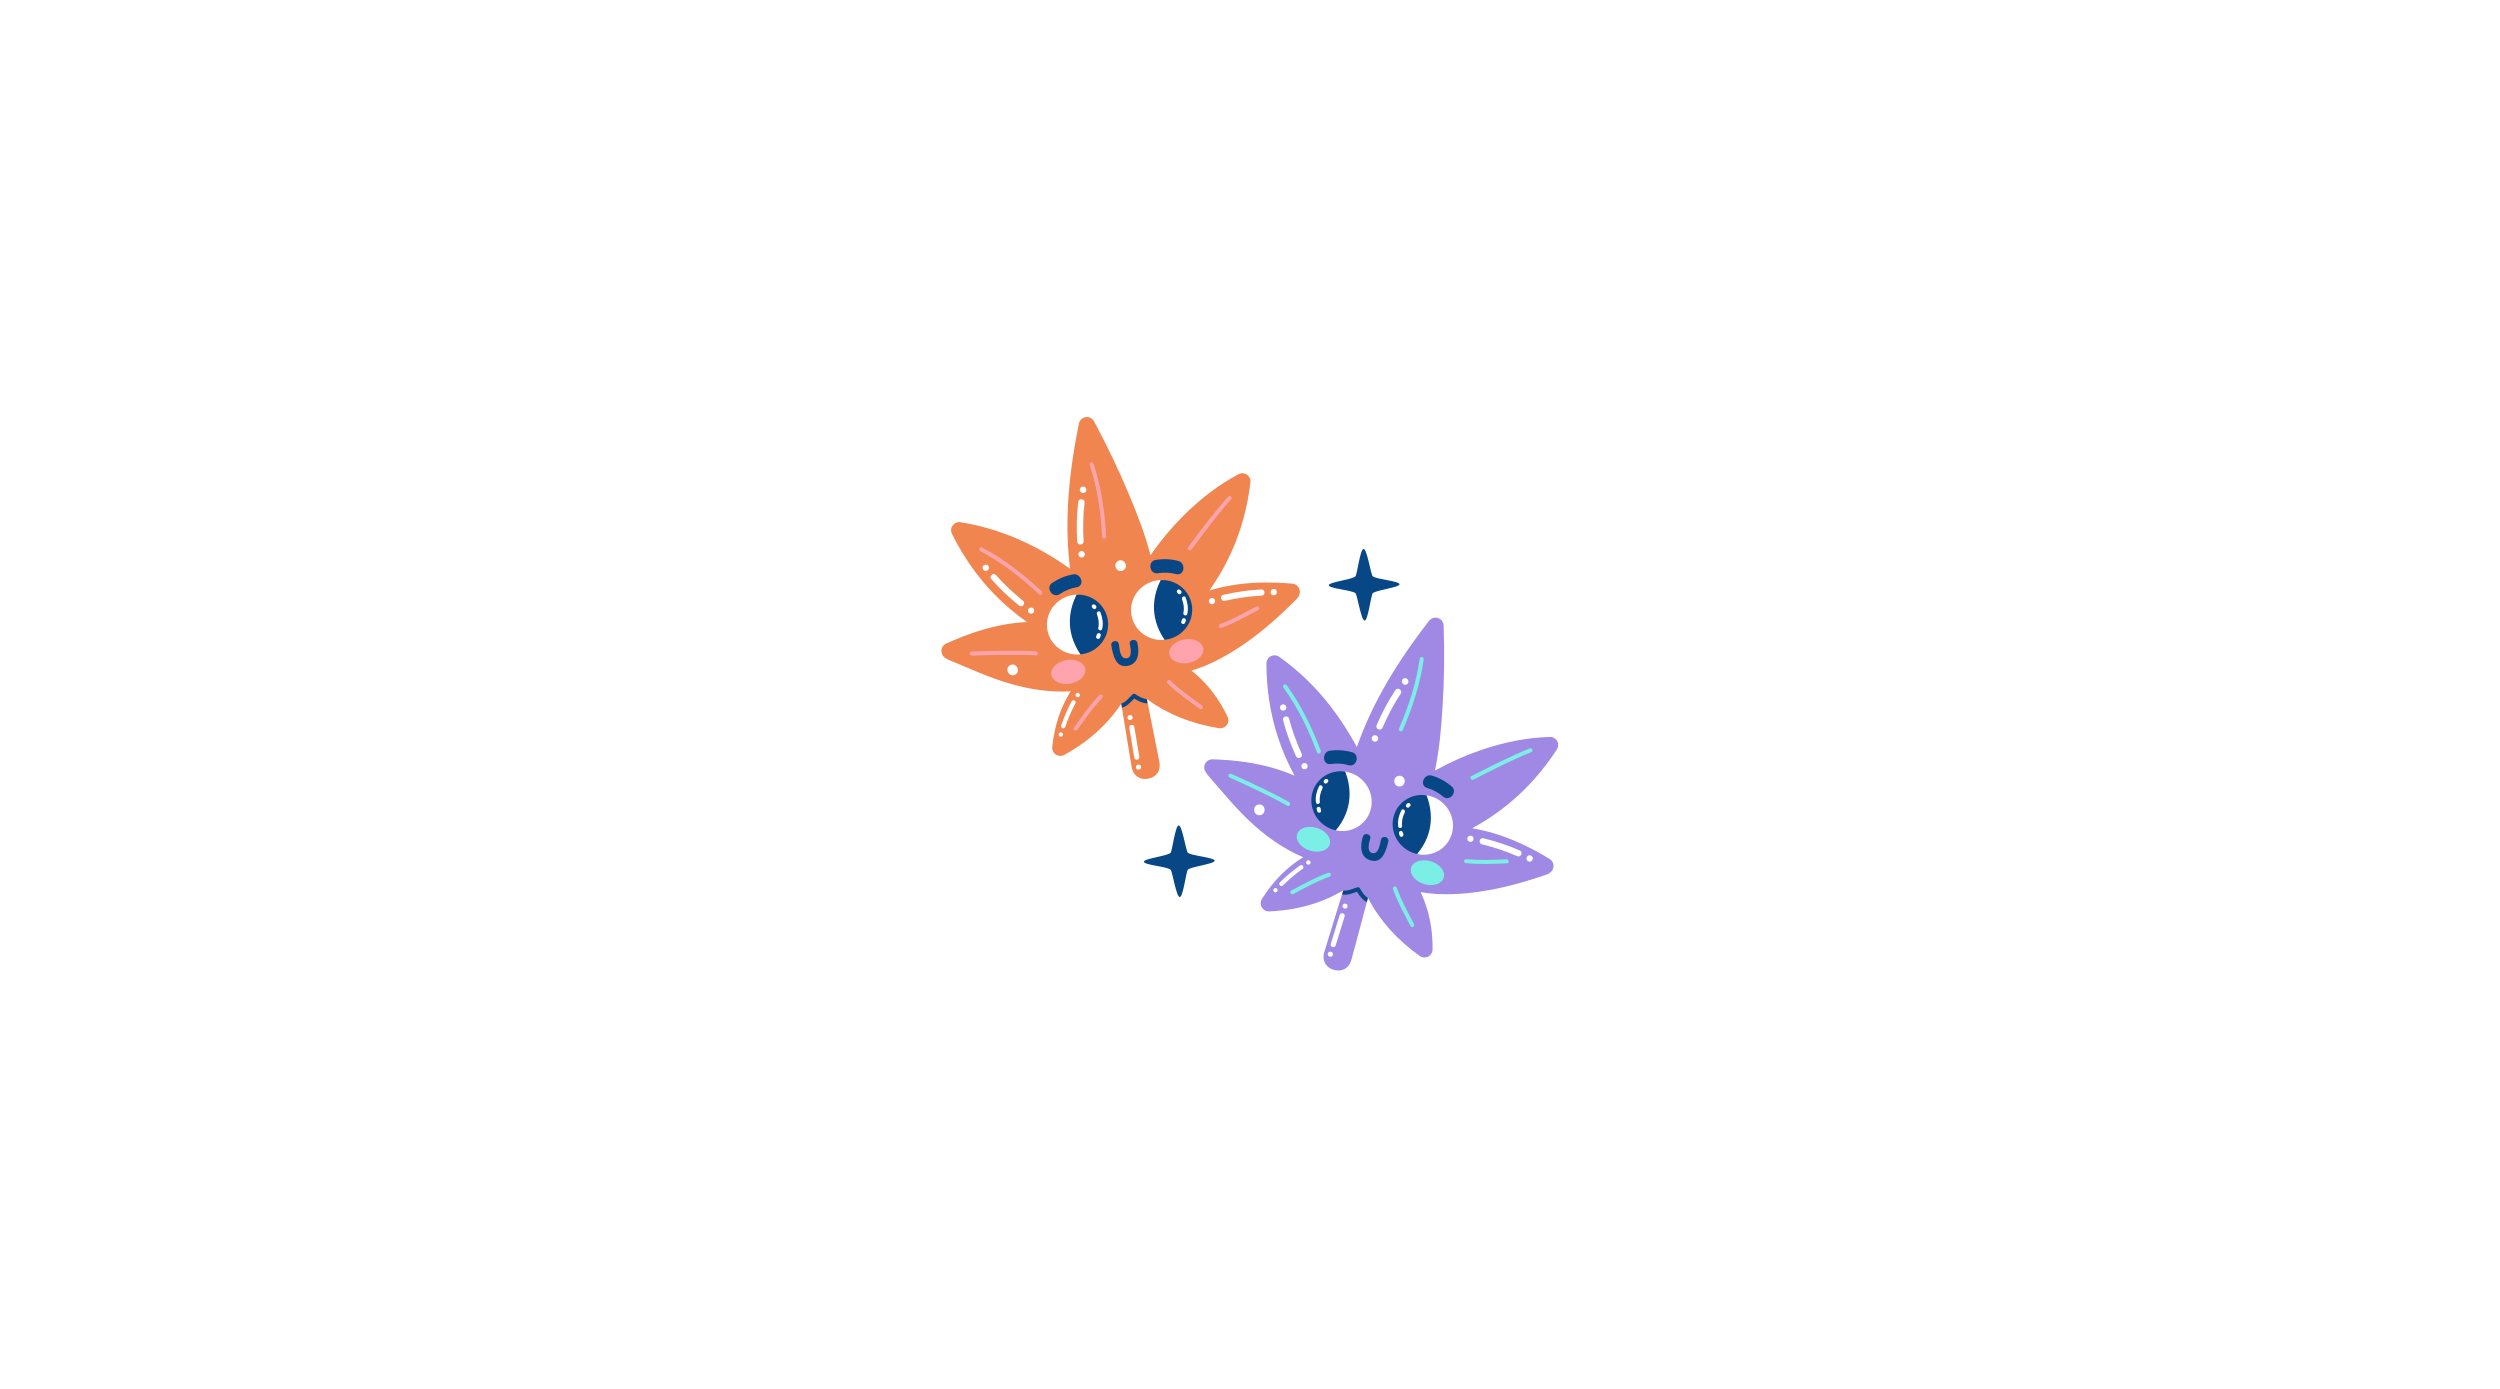 <svg xmlns="http://www.w3.org/2000/svg" xmlns:xlink="http://www.w3.org/1999/xlink" width="1440" zoomAndPan="magnify" viewBox="0 0 1080 600" height="800" preserveAspectRatio="xMidYMid meet" version="1.0"><defs><clipPath id="031b1c2563"><path d="M 406.48 180 L 562 180 L 562 337 L 406.48 337 Z M 406.48 180 " clip-rule="nonzero"/></clipPath><clipPath id="15a2889497"><path d="M 520 266 L 673.48 266 L 673.48 420 L 520 420 Z M 520 266 " clip-rule="nonzero"/></clipPath></defs><rect x="-108" width="1296" fill="#ffffff" y="-60" height="720" fill-opacity="1"/><rect x="-108" width="1296" fill="#ffffff" y="-60" height="720" fill-opacity="1"/><g clip-path="url(#031b1c2563)"><path fill="#f1854f" d="M 561.105 253.938 C 560.543 252.922 559.512 252.25 558.352 252.145 C 548.461 251.273 539.734 251.527 531.664 252.922 C 528.484 253.473 525.422 254.191 522.453 255.094 C 526.059 249.988 529.137 244.66 531.664 239.16 C 536.043 229.637 538.91 219.27 540.191 208.352 C 540.344 207.059 539.762 205.785 538.684 205.047 C 537.922 204.523 536.996 204.336 536.109 204.488 C 535.75 204.551 535.395 204.668 535.059 204.848 C 526.43 209.445 518.477 215.477 510.742 223.281 C 505.805 228.266 501.27 233.742 497.008 239.875 C 494.836 231.398 491.707 223.137 487.84 213.891 C 483.27 202.969 478.141 192.238 472.605 181.992 C 471.902 180.695 470.465 179.977 469.004 180.191 C 468.977 180.195 468.949 180.203 468.922 180.207 C 467.504 180.453 466.371 181.543 466.086 182.965 C 463.445 195.977 461.902 207.551 461.363 218.348 C 460.883 227.918 461.18 236.938 462.266 245.68 C 456.172 241.367 450.148 237.785 444.012 234.82 C 434.562 230.254 425.055 227.234 414.941 225.59 C 414.547 225.527 414.156 225.527 413.781 225.594 C 412.902 225.746 412.102 226.227 411.559 226.965 C 410.777 228.023 410.652 229.426 411.234 230.605 C 416.125 240.492 422.32 249.316 429.652 256.828 C 433.871 261.152 438.551 265.125 443.641 268.719 C 440.562 268.863 437.453 269.211 434.293 269.758 C 426.234 271.152 417.875 273.859 408.723 278.047 C 407.523 278.594 406.734 279.766 406.68 281.086 C 406.621 282.398 407.305 283.641 408.453 284.289 C 408.594 284.367 408.719 284.441 408.836 284.516 C 409.18 284.723 409.574 284.961 410.074 285.168 C 411.988 285.957 413.938 286.789 415.82 287.59 C 420.293 289.492 424.922 291.461 429.621 293.156 C 440.242 296.984 449.977 298.812 459.387 298.75 C 460.445 298.742 461.504 298.695 462.551 298.625 C 458.129 305.648 455.5 313.586 454.559 322.691 C 454.426 323.984 455.02 325.25 456.105 325.969 C 456.863 326.477 457.777 326.656 458.645 326.508 C 459.02 326.441 459.383 326.316 459.727 326.133 C 466.355 322.52 472.199 318.113 477.094 313.043 C 479.766 310.277 482.199 307.266 484.383 304.035 L 485.48 304.211 C 485.504 304.363 484.625 305.516 484.648 305.664 C 486.047 314.199 487.449 322.734 488.855 331.273 C 489.238 333.605 490.395 334.855 491.293 335.496 C 492.176 336.121 493.688 336.789 495.895 336.406 C 495.977 336.391 496.059 336.379 496.141 336.359 C 499.727 335.633 501.566 332.77 500.828 329.062 C 499.715 323.445 498.598 317.828 497.48 312.215 C 496.918 309.391 496.359 306.57 495.797 303.75 C 495.738 303.461 494.125 303.168 494.066 302.879 C 494.012 302.594 495.512 302.312 495.453 302.023 C 504.312 308.496 514.582 312.629 526.586 314.578 C 526.977 314.641 527.367 314.641 527.742 314.57 C 528.613 314.422 529.414 313.945 529.957 313.215 C 530.738 312.168 530.875 310.773 530.305 309.594 C 526.363 301.418 521.223 294.848 514.715 289.691 C 518.887 288.465 523.145 286.672 527.609 284.27 C 541.355 276.871 552.266 266.707 560.234 258.68 C 560.82 258.094 561.074 257.473 561.199 257.176 L 561.203 257.16 C 561.695 256.133 561.66 254.934 561.105 253.938 Z M 561.105 253.938 " fill-opacity="1" fill-rule="evenodd"/></g><g clip-path="url(#15a2889497)"><path fill="#a089e4" d="M 671.137 373.902 C 671.078 372.738 670.453 371.68 669.457 371.074 C 660.98 365.914 653.039 362.273 645.191 359.949 C 642.094 359.035 639.027 358.324 635.969 357.816 C 641.461 354.836 646.578 351.422 651.285 347.609 C 659.422 341.012 666.586 332.988 672.566 323.766 C 673.277 322.672 673.32 321.273 672.68 320.137 C 672.227 319.328 671.48 318.75 670.621 318.492 C 670.27 318.391 669.898 318.34 669.52 318.352 C 659.746 318.648 649.945 320.535 639.555 324.109 C 632.918 326.391 626.43 329.289 619.895 332.902 C 621.699 324.34 622.555 315.547 623.18 305.543 C 623.914 293.727 624.07 281.832 623.645 270.195 C 623.59 268.723 622.617 267.438 621.211 266.988 C 621.188 266.98 621.16 266.973 621.137 266.965 C 619.754 266.555 618.254 267.035 617.367 268.18 C 609.242 278.676 602.73 288.367 597.465 297.809 C 592.801 306.184 589.07 314.395 586.172 322.719 C 582.621 316.152 578.805 310.273 574.613 304.895 C 568.164 296.617 560.977 289.695 552.637 283.742 C 552.312 283.512 551.961 283.344 551.594 283.234 C 550.742 282.98 549.809 283.059 548.992 283.48 C 547.828 284.082 547.094 285.285 547.094 286.598 C 547.102 297.629 548.75 308.285 551.996 318.27 C 553.863 324.012 556.297 329.648 559.273 335.125 C 556.445 333.891 553.508 332.828 550.426 331.914 C 542.59 329.598 533.895 328.324 523.836 328.023 C 522.52 327.98 521.289 328.684 520.656 329.84 C 520.02 330.996 520.09 332.406 520.832 333.5 C 520.922 333.633 521 333.754 521.074 333.867 C 521.289 334.211 521.539 334.598 521.895 335.004 C 523.262 336.562 524.637 338.168 525.973 339.723 C 529.141 343.41 532.414 347.223 535.883 350.824 C 543.707 358.961 551.629 364.914 560.09 369.02 C 561.043 369.484 562.012 369.914 562.984 370.316 C 555.91 374.652 550.035 380.605 545.164 388.352 C 544.469 389.453 544.441 390.852 545.098 391.977 C 545.555 392.766 546.289 393.332 547.137 393.582 C 547.5 393.688 547.883 393.738 548.273 393.723 C 555.812 393.422 563.004 392.062 569.641 389.684 C 573.254 388.383 576.898 386.621 580.289 384.684 L 582.336 385.457 C 582.305 385.562 579.781 386.254 579.75 386.359 C 577.215 394.672 574.645 402.922 572.109 411.234 C 571.426 413.496 571.902 415.129 572.426 416.102 C 572.938 417.051 574 418.32 576.152 418.957 C 576.23 418.98 576.309 419.004 576.391 419.023 C 579.926 419.961 582.844 418.207 583.824 414.559 C 585.312 409.027 586.797 403.496 588.281 397.965 C 589.031 395.184 589.75 392.398 590.5 389.613 C 590.578 389.316 589.574 388.508 589.66 388.211 C 589.738 387.949 590.906 388.199 590.977 387.938 C 596.055 397.664 603.434 405.914 613.332 412.98 C 613.652 413.211 614.004 413.379 614.371 413.488 C 615.219 413.738 616.145 413.664 616.961 413.25 C 618.125 412.656 618.863 411.465 618.875 410.16 C 618.961 401.082 617.262 392.914 613.711 385.406 C 617.992 386.156 622.605 386.438 627.672 386.258 C 643.27 385.715 657.555 381.434 668.254 377.766 C 669.039 377.496 669.543 377.055 669.781 376.844 L 669.797 376.832 C 670.691 376.129 671.195 375.039 671.137 373.902 Z M 671.137 373.902 " fill-opacity="1" fill-rule="evenodd"/></g><path fill="#074785" d="M 593.004 248.934 C 592.188 248.141 590.551 237.047 589.062 237.137 C 587.566 237.23 586.266 248.23 585.57 248.957 C 584.172 250.41 573.945 251.438 574.031 252.848 C 574.113 254.254 584.156 254.922 585.578 256.293 C 586.367 257.059 588.031 268.184 589.523 268.098 C 591.012 268.008 592.285 257.039 593.012 256.285 C 594.363 254.883 604.668 253.801 604.586 252.383 C 604.504 250.973 594.371 250.262 593.004 248.934 Z M 593.004 248.934 " fill-opacity="1" fill-rule="nonzero"/><path fill="#074785" d="M 513.141 368.375 C 512.32 367.578 510.68 356.488 509.191 356.574 C 507.699 356.668 506.402 367.668 505.703 368.391 C 504.305 369.848 494.078 370.875 494.164 372.285 C 494.246 373.691 504.293 374.359 505.711 375.73 C 506.5 376.496 508.164 387.621 509.656 387.535 C 511.148 387.445 512.418 376.477 513.145 375.723 C 514.496 374.32 524.801 373.234 524.719 371.824 C 524.633 370.406 514.504 369.699 513.141 368.375 Z M 513.141 368.375 " fill-opacity="1" fill-rule="nonzero"/><path fill="#7befe5" d="M 574.488 364.645 C 573.742 367.371 569.961 368.656 566.047 367.508 C 562.129 366.363 559.566 363.223 560.312 360.492 C 561.059 357.762 564.836 356.477 568.754 357.625 C 572.668 358.77 575.234 361.914 574.488 364.645 Z M 574.488 364.645 " fill-opacity="1" fill-rule="evenodd"/><path fill="#7befe5" d="M 623.742 379.066 C 622.992 381.797 619.215 383.082 615.301 381.938 C 611.387 380.789 608.82 377.648 609.566 374.918 C 610.312 372.188 614.094 370.902 618.008 372.051 C 621.922 373.195 624.488 376.34 623.742 379.066 Z M 623.742 379.066 " fill-opacity="1" fill-rule="evenodd"/><path fill="#ffffff" d="M 592.125 349.789 C 590.336 356.328 583.711 360.176 577.051 358.711 C 576.75 358.645 574.867 332.324 581.27 333.352 C 581.82 333.438 582.375 333.562 582.93 333.723 C 589.879 335.766 594 342.953 592.125 349.789 Z M 592.125 349.789 " fill-opacity="1" fill-rule="nonzero"/><path fill="#074785" d="M 566.945 342.414 C 565.074 349.25 569.191 356.445 576.145 358.48 C 576.453 358.57 576.758 358.645 577.066 358.711 C 585.047 349.16 583.438 339.324 581.145 333.336 C 574.789 332.375 568.656 336.164 566.945 342.414 Z M 566.945 342.414 " fill-opacity="1" fill-rule="evenodd"/><path fill="#ffffff" d="M 627.246 360.02 C 625.457 366.551 618.844 370.395 612.191 368.945 C 611.883 368.879 609.934 342.586 616.301 343.566 C 616.883 343.656 617.465 343.785 618.047 343.953 C 625 345.992 629.121 353.184 627.246 360.02 Z M 627.246 360.02 " fill-opacity="1" fill-rule="nonzero"/><path fill="#074785" d="M 602.066 352.645 C 600.191 359.48 604.312 366.672 611.266 368.707 C 611.574 368.797 611.879 368.875 612.188 368.941 C 620.164 359.391 618.559 349.555 616.266 343.562 C 609.91 342.605 603.777 346.391 602.066 352.645 Z M 602.066 352.645 " fill-opacity="1" fill-rule="evenodd"/><path fill="#074785" d="M 573.723 330.008 C 572.613 329.684 571.914 328.578 571.98 327.258 C 572.059 325.742 573.051 324.539 574.391 324.336 C 577.621 323.844 580.938 324.07 584.242 325.016 C 585.672 325.43 586.414 326.938 585.988 328.516 C 585.559 330.109 584.16 331 582.734 330.594 C 580.062 329.836 577.461 329.664 574.777 330.074 C 574.41 330.129 574.055 330.105 573.723 330.008 Z M 573.723 330.008 " fill-opacity="1" fill-rule="nonzero"/><path fill="#074785" d="M 615.523 339.875 C 614.645 339.113 614.461 337.824 615.07 336.66 C 615.77 335.324 617.176 334.66 618.484 335.039 C 621.645 335.957 624.582 337.562 627.215 339.805 C 628.348 340.785 628.406 342.457 627.363 343.703 C 626.309 344.957 624.66 345.176 623.523 344.207 C 621.395 342.395 619.086 341.141 616.461 340.379 C 616.105 340.273 615.789 340.105 615.523 339.875 Z M 615.523 339.875 " fill-opacity="1" fill-rule="nonzero"/><path fill="#074785" d="M 599.746 363.629 C 600.289 361.582 597.137 360.656 596.59 362.703 C 596.105 364.539 595.781 368.629 593.254 368.562 C 590.23 368.484 591.379 364.043 591.918 362.363 C 592.562 360.344 589.41 359.43 588.762 361.438 C 587.562 365.191 587.41 370.293 592.008 371.664 C 597.281 373.23 598.734 367.414 599.746 363.629 Z M 599.746 363.629 " fill-opacity="1" fill-rule="nonzero"/><path fill="#ffffff" d="M 605.391 350.039 C 604.309 352.238 603.691 354.547 604.027 357.027 C 604.176 358.145 605.867 357.812 605.719 356.707 C 605.445 354.711 605.973 352.77 606.844 351.008 C 607.328 350.02 605.887 349.039 605.391 350.039 Z M 605.391 350.039 " fill-opacity="1" fill-rule="nonzero"/><path fill="#ffffff" d="M 604.355 359.988 C 604.43 360.258 604.496 360.527 604.566 360.797 C 604.691 361.254 605.102 361.582 605.586 361.488 C 606.02 361.402 606.383 360.934 606.258 360.473 C 606.184 360.207 606.117 359.934 606.047 359.668 C 605.922 359.207 605.512 358.879 605.027 358.973 C 604.594 359.055 604.23 359.531 604.355 359.988 Z M 604.355 359.988 " fill-opacity="1" fill-rule="nonzero"/><path fill="#ffffff" d="M 607.484 347.566 C 607.195 347.938 607.375 348.531 607.742 348.773 C 608.16 349.055 608.645 348.902 608.93 348.535 C 608.922 348.539 608.918 348.539 608.906 348.547 C 609.312 348.316 609.508 347.828 609.281 347.383 C 609.082 346.977 608.531 346.754 608.125 346.984 C 607.855 347.137 607.672 347.324 607.484 347.566 Z M 607.484 347.566 " fill-opacity="1" fill-rule="nonzero"/><path fill="#ffffff" d="M 608.934 348.539 C 608.945 348.531 608.953 348.523 608.965 348.516 C 608.953 348.52 608.941 348.527 608.93 348.535 C 608.777 348.73 608.891 348.586 608.934 348.539 Z M 608.934 348.539 " fill-opacity="1" fill-rule="nonzero"/><path fill="#ffffff" d="M 608.965 348.516 C 609.074 348.449 609.016 348.477 608.965 348.516 Z M 608.965 348.516 " fill-opacity="1" fill-rule="nonzero"/><path fill="#ffffff" d="M 608.934 348.531 C 608.934 348.535 608.93 348.535 608.93 348.535 C 608.934 348.535 608.93 348.535 608.93 348.535 C 608.93 348.535 608.934 348.535 608.934 348.531 Z M 608.934 348.531 " fill-opacity="1" fill-rule="nonzero"/><path fill="#ffffff" d="M 569.855 339.633 C 568.773 341.828 568.152 344.141 568.492 346.621 C 568.641 347.738 570.332 347.406 570.184 346.301 C 569.914 344.305 570.438 342.363 571.305 340.598 C 571.793 339.613 570.348 338.633 569.855 339.633 Z M 569.855 339.633 " fill-opacity="1" fill-rule="nonzero"/><path fill="#ffffff" d="M 568.82 349.582 C 568.895 349.852 568.957 350.121 569.031 350.387 C 569.152 350.848 569.562 351.176 570.051 351.082 C 570.484 350.996 570.848 350.527 570.719 350.066 C 570.648 349.797 570.582 349.527 570.508 349.262 C 570.383 348.801 569.977 348.469 569.488 348.566 C 569.055 348.648 568.695 349.125 568.82 349.582 Z M 568.82 349.582 " fill-opacity="1" fill-rule="nonzero"/><path fill="#ffffff" d="M 571.949 337.16 C 571.66 337.531 571.84 338.125 572.203 338.367 C 572.629 338.648 573.105 338.496 573.398 338.125 C 573.387 338.133 573.379 338.137 573.371 338.141 C 573.777 337.91 573.973 337.422 573.75 336.98 C 573.547 336.57 572.996 336.348 572.59 336.578 C 572.32 336.73 572.133 336.918 571.949 337.16 Z M 571.949 337.16 " fill-opacity="1" fill-rule="nonzero"/><path fill="#ffffff" d="M 573.395 338.133 C 573.406 338.125 573.418 338.117 573.43 338.109 C 573.418 338.113 573.406 338.117 573.395 338.125 C 573.242 338.32 573.355 338.176 573.395 338.133 Z M 573.395 338.133 " fill-opacity="1" fill-rule="nonzero"/><path fill="#ffffff" d="M 573.43 338.109 C 573.535 338.043 573.48 338.066 573.43 338.109 Z M 573.43 338.109 " fill-opacity="1" fill-rule="nonzero"/><path fill="#ffa4ac" d="M 505.137 282.609 C 505.629 285.418 509.309 287.125 513.359 286.414 C 517.41 285.707 520.297 282.852 519.805 280.039 C 519.309 277.227 515.629 275.523 511.578 276.23 C 507.527 276.941 504.645 279.797 505.137 282.609 Z M 505.137 282.609 " fill-opacity="1" fill-rule="evenodd"/><path fill="#ffa4ac" d="M 454.172 291.531 C 454.664 294.344 458.344 296.047 462.395 295.34 C 466.445 294.629 469.332 291.773 468.84 288.965 C 468.348 286.152 464.664 284.445 460.613 285.156 C 456.562 285.867 453.68 288.719 454.172 291.531 Z M 454.172 291.531 " fill-opacity="1" fill-rule="evenodd"/><path fill="#ffffff" d="M 488.793 265.797 C 489.977 272.531 496.277 277.113 503.121 276.395 C 503.43 276.363 508.051 250.434 501.652 250.566 C 500.973 250.582 500.285 250.648 499.594 250.77 C 492.398 252.027 487.562 258.758 488.793 265.797 Z M 488.793 265.797 " fill-opacity="1" fill-rule="nonzero"/><path fill="#074785" d="M 514.852 261.234 C 516.086 268.273 511.25 275.004 504.055 276.262 C 503.738 276.32 503.422 276.359 503.105 276.391 C 495.988 265.957 498.543 256.305 501.422 250.578 C 507.91 250.328 513.727 254.793 514.852 261.234 Z M 514.852 261.234 " fill-opacity="1" fill-rule="evenodd"/><path fill="#ffffff" d="M 452.461 272.105 C 453.641 278.844 459.953 283.426 466.805 282.695 C 467.109 282.664 471.723 256.742 465.332 256.871 C 464.645 256.887 463.953 256.953 463.258 257.074 C 456.062 258.336 451.227 265.062 452.461 272.105 Z M 452.461 272.105 " fill-opacity="1" fill-rule="nonzero"/><path fill="#074785" d="M 478.516 267.543 C 479.75 274.578 474.914 281.309 467.719 282.566 C 467.402 282.625 467.086 282.664 466.77 282.699 C 459.652 272.262 462.207 262.613 465.086 256.883 C 471.578 256.633 477.391 261.102 478.516 267.543 Z M 478.516 267.543 " fill-opacity="1" fill-rule="evenodd"/><path fill="#074785" d="M 509.215 248.082 C 510.363 247.879 511.172 246.852 511.23 245.523 C 511.293 244.004 510.414 242.691 509.086 242.336 C 505.879 241.484 502.516 241.344 499.102 241.914 C 497.621 242.172 496.73 243.594 497.008 245.219 C 497.289 246.859 498.609 247.91 500.086 247.664 C 502.848 247.199 505.484 247.32 508.148 248.027 C 508.508 248.121 508.867 248.141 509.215 248.082 Z M 509.215 248.082 " fill-opacity="1" fill-rule="nonzero"/><path fill="#074785" d="M 466.188 253.281 C 467.145 252.617 467.449 251.348 466.949 250.117 C 466.375 248.707 465.02 247.887 463.664 248.117 C 460.398 248.684 457.289 249.957 454.422 251.906 C 453.188 252.758 452.969 254.422 453.902 255.785 C 454.844 257.156 456.484 257.559 457.719 256.719 C 460.035 255.141 462.48 254.145 465.195 253.68 C 465.566 253.613 465.898 253.48 466.188 253.281 Z M 466.188 253.281 " fill-opacity="1" fill-rule="nonzero"/><path fill="#074785" d="M 480.086 278.867 C 479.695 276.766 482.945 276.137 483.336 278.238 C 483.691 280.117 483.695 284.238 486.25 284.41 C 489.305 284.617 488.488 280.062 488.078 278.332 C 487.582 276.25 490.836 275.633 491.328 277.703 C 492.25 281.57 492.008 286.691 487.266 287.633 C 481.824 288.707 480.809 282.75 480.086 278.867 Z M 480.086 278.867 " fill-opacity="1" fill-rule="nonzero"/><path fill="#ffffff" d="M 475.418 264.57 C 476.297 266.887 476.703 269.262 476.125 271.703 C 475.867 272.805 474.195 272.281 474.453 271.195 C 474.914 269.23 474.57 267.23 473.863 265.371 C 473.469 264.332 475.016 263.516 475.418 264.57 Z M 475.418 264.57 " fill-opacity="1" fill-rule="nonzero"/><path fill="#ffffff" d="M 475.512 274.625 C 475.41 274.887 475.32 275.145 475.219 275.406 C 475.051 275.852 474.609 276.137 474.129 275.988 C 473.699 275.855 473.379 275.344 473.551 274.898 C 473.648 274.637 473.742 274.375 473.84 274.117 C 474.008 273.672 474.453 273.387 474.93 273.535 C 475.363 273.668 475.68 274.18 475.512 274.625 Z M 475.512 274.625 " fill-opacity="1" fill-rule="nonzero"/><path fill="#ffffff" d="M 473.547 261.863 C 473.805 262.266 473.566 262.84 473.172 263.043 C 472.723 263.273 472.254 263.07 471.996 262.668 C 472.004 262.676 472.012 262.676 472.02 262.684 C 471.633 262.406 471.484 261.898 471.75 261.48 C 471.996 261.098 472.57 260.934 472.957 261.211 C 473.215 261.395 473.379 261.602 473.547 261.863 Z M 473.547 261.863 " fill-opacity="1" fill-rule="nonzero"/><path fill="#ffffff" d="M 471.996 262.676 C 471.988 262.664 471.977 262.652 471.965 262.645 C 471.977 262.652 471.984 262.66 471.996 262.668 C 472.133 262.879 472.035 262.723 471.996 262.676 Z M 471.996 262.676 " fill-opacity="1" fill-rule="nonzero"/><path fill="#ffffff" d="M 471.965 262.645 C 471.859 262.566 471.914 262.602 471.965 262.645 Z M 471.965 262.645 " fill-opacity="1" fill-rule="nonzero"/><path fill="#ffffff" d="M 471.992 262.664 C 471.996 262.664 471.996 262.668 471.996 262.668 C 471.996 262.668 471.996 262.664 471.992 262.664 Z M 471.992 262.664 " fill-opacity="1" fill-rule="nonzero"/><path fill="#ffffff" d="M 512.188 258.129 C 513.066 260.445 513.469 262.824 512.895 265.266 C 512.637 266.363 510.965 265.844 511.223 264.754 C 511.684 262.793 511.34 260.793 510.637 258.93 C 510.242 257.895 511.785 257.074 512.188 258.129 Z M 512.188 258.129 " fill-opacity="1" fill-rule="nonzero"/><path fill="#ffffff" d="M 512.281 268.188 C 512.18 268.449 512.086 268.707 511.988 268.969 C 511.82 269.414 511.379 269.699 510.898 269.551 C 510.469 269.418 510.148 268.906 510.32 268.461 C 510.422 268.199 510.512 267.938 510.609 267.68 C 510.781 267.23 511.223 266.949 511.699 267.098 C 512.133 267.227 512.453 267.742 512.281 268.188 Z M 512.281 268.188 " fill-opacity="1" fill-rule="nonzero"/><path fill="#ffffff" d="M 510.316 255.426 C 510.574 255.828 510.336 256.402 509.941 256.605 C 509.492 256.836 509.023 256.633 508.77 256.227 C 508.777 256.238 508.781 256.238 508.793 256.246 C 508.406 255.973 508.254 255.461 508.523 255.039 C 508.766 254.656 509.34 254.496 509.727 254.773 C 509.984 254.957 510.148 255.16 510.316 255.426 Z M 510.316 255.426 " fill-opacity="1" fill-rule="nonzero"/><path fill="#ffffff" d="M 508.766 256.234 C 508.754 256.227 508.746 256.215 508.738 256.207 C 508.746 256.215 508.758 256.223 508.77 256.227 C 508.902 256.441 508.805 256.285 508.766 256.234 Z M 508.766 256.234 " fill-opacity="1" fill-rule="nonzero"/><path fill="#ffffff" d="M 508.738 256.207 C 508.633 256.129 508.688 256.164 508.738 256.207 Z M 508.738 256.207 " fill-opacity="1" fill-rule="nonzero"/><path fill="#7befe5" d="M 554.453 297.051 C 560.672 305.633 565.246 315.109 568.957 325.008 C 569.352 326.066 570.961 325.395 570.566 324.344 C 566.805 314.312 562.141 304.699 555.844 295.996 C 555.184 295.086 553.797 296.141 554.453 297.051 Z M 554.453 297.051 " fill-opacity="1" fill-rule="evenodd"/><path fill="#7befe5" d="M 613.32 284.57 C 611.844 295.066 608.566 305.066 604.371 314.773 C 603.926 315.805 605.547 316.438 605.988 315.41 C 610.242 305.574 613.555 295.414 615.051 284.777 C 615.207 283.664 613.477 283.461 613.32 284.57 Z M 613.32 284.57 " fill-opacity="1" fill-rule="evenodd"/><path fill="#7befe5" d="M 660.773 323.336 C 652.195 326.828 643.938 331.062 635.684 335.258 C 634.684 335.77 635.535 337.285 636.535 336.777 C 644.789 332.586 653.047 328.348 661.621 324.855 C 662.664 324.43 661.801 322.914 660.773 323.336 Z M 660.773 323.336 " fill-opacity="1" fill-rule="evenodd"/><path fill="#7befe5" d="M 556.816 346.477 C 548.738 341.941 540.281 338.121 531.863 334.277 C 530.836 333.809 530.18 335.426 531.203 335.891 C 539.625 339.734 548.078 343.555 556.156 348.09 C 557.133 348.637 557.781 347.016 556.816 346.477 Z M 556.816 346.477 " fill-opacity="1" fill-rule="evenodd"/><path fill="#7befe5" d="M 610.867 399.199 C 608.168 394.082 605.355 389.012 603.418 383.543 C 603.043 382.488 601.375 382.992 601.754 384.051 C 603.738 389.66 606.617 394.871 609.387 400.113 C 609.91 401.109 611.391 400.188 610.867 399.199 Z M 610.867 399.199 " fill-opacity="1" fill-rule="evenodd"/><path fill="#7befe5" d="M 650.812 371.223 C 645.035 371.43 639.242 371.762 633.477 371.129 C 632.363 371.008 632.09 372.727 633.207 372.848 C 639.121 373.496 645.066 373.172 650.992 372.957 C 652.117 372.918 651.93 371.184 650.812 371.223 Z M 650.812 371.223 " fill-opacity="1" fill-rule="evenodd"/><path fill="#7befe5" d="M 558.707 386.223 C 563.812 383.504 568.875 380.672 574.336 378.711 C 575.391 378.332 574.883 376.668 573.824 377.047 C 568.223 379.055 563.023 381.953 557.789 384.742 C 556.793 385.273 557.723 386.746 558.707 386.223 Z M 558.707 386.223 " fill-opacity="1" fill-rule="evenodd"/><path fill="#ffa4ac" d="M 423.48 238.086 C 432.852 243.039 441.145 249.512 448.852 256.75 C 449.672 257.523 450.816 256.211 450.004 255.441 C 442.191 248.109 433.758 241.547 424.262 236.527 C 423.266 236 422.492 237.562 423.48 238.086 Z M 423.48 238.086 " fill-opacity="1" fill-rule="evenodd"/><path fill="#ffa4ac" d="M 470.766 200.863 C 474.078 210.93 475.559 221.348 476.086 231.91 C 476.145 233.031 477.879 232.887 477.824 231.766 C 477.289 221.062 475.77 210.488 472.41 200.281 C 472.059 199.215 470.414 199.797 470.766 200.863 Z M 470.766 200.863 " fill-opacity="1" fill-rule="evenodd"/><path fill="#ffa4ac" d="M 530.465 214.648 C 524.312 221.578 518.777 229.023 513.23 236.438 C 512.555 237.34 513.996 238.324 514.668 237.426 C 520.215 230.016 525.75 222.566 531.898 215.637 C 532.645 214.797 531.199 213.82 530.465 214.648 Z M 530.465 214.648 " fill-opacity="1" fill-rule="evenodd"/><path fill="#ffa4ac" d="M 447.449 281.375 C 438.195 280.883 428.926 281.191 419.672 281.469 C 418.547 281.504 418.672 283.238 419.793 283.203 C 429.047 282.926 438.32 282.617 447.574 283.113 C 448.691 283.172 448.555 281.434 447.449 281.375 Z M 447.449 281.375 " fill-opacity="1" fill-rule="evenodd"/><path fill="#ffa4ac" d="M 519.238 304.766 C 514.559 301.371 509.789 298.062 505.633 294.016 C 504.832 293.23 503.559 294.422 504.367 295.207 C 508.625 299.355 513.512 302.758 518.312 306.238 C 519.227 306.902 520.141 305.422 519.238 304.766 Z M 519.238 304.766 " fill-opacity="1" fill-rule="evenodd"/><path fill="#ffa4ac" d="M 542.699 262.012 C 537.609 264.75 532.555 267.605 527.105 269.59 C 526.055 269.973 526.57 271.637 527.629 271.25 C 533.219 269.219 538.406 266.297 543.625 263.484 C 544.617 262.949 543.684 261.477 542.699 262.012 Z M 542.699 262.012 " fill-opacity="1" fill-rule="evenodd"/><path fill="#ffa4ac" d="M 465.457 315.199 C 468.832 310.5 472.121 305.723 476.152 301.551 C 476.93 300.746 475.738 299.477 474.957 300.289 C 470.824 304.562 467.441 309.461 463.98 314.277 C 463.32 315.195 464.805 316.105 465.457 315.199 Z M 465.457 315.199 " fill-opacity="1" fill-rule="evenodd"/><path fill="#074785" d="M 589.988 389.469 C 590.164 389.582 590.336 389.621 590.5 389.613 C 590.66 389.055 590.816 388.492 590.98 387.934 C 590.961 387.922 590.941 387.906 590.922 387.895 C 589.336 386.895 588.387 385.301 587.449 383.727 C 587.238 383.371 586.816 383.188 586.414 383.293 C 584.539 383.793 582.527 384.988 580.531 384.691 C 580.445 384.68 580.363 384.68 580.289 384.684 L 579.973 385.664 C 579.898 385.895 579.82 386.125 579.75 386.359 C 579.832 386.406 579.934 386.441 580.051 386.457 C 582.254 386.781 584.188 385.883 586.234 385.254 C 587.23 386.887 588.328 388.426 589.988 389.469 Z M 589.988 389.469 " fill-opacity="1" fill-rule="evenodd"/><path fill="#ffffff" d="M 608.102 295.328 C 609.301 293.953 607.211 292.031 605.961 293.461 C 604.727 294.914 606.91 296.727 608.102 295.328 Z M 608.102 295.328 " fill-opacity="1" fill-rule="evenodd"/><path fill="#ffffff" d="M 597.254 314.344 C 599.484 309.227 602.043 304.293 605.086 299.699 C 606.082 298.215 603.82 296.613 602.781 298.156 C 599.652 302.887 597.02 307.957 594.723 313.215 C 593.977 314.953 596.535 316.016 597.254 314.344 Z M 597.254 314.344 " fill-opacity="1" fill-rule="evenodd"/><path fill="#ffffff" d="M 595.234 319.602 C 595.992 317.945 593.508 316.711 592.719 318.43 C 591.949 320.168 594.492 321.281 595.234 319.602 Z M 595.234 319.602 " fill-opacity="1" fill-rule="evenodd"/><path fill="#ffffff" d="M 565.629 373.445 C 566.715 372.891 565.898 371.184 564.773 371.758 C 563.648 372.348 564.547 374.012 565.629 373.445 Z M 565.629 373.445 " fill-opacity="1" fill-rule="evenodd"/><path fill="#ffffff" d="M 554.203 382.496 C 556.855 379.895 559.66 377.48 562.684 375.395 C 563.668 374.723 562.664 373.172 561.641 373.867 C 558.531 376.012 555.641 378.492 552.918 381.172 C 552.023 382.062 553.344 383.355 554.203 382.496 Z M 554.203 382.496 " fill-opacity="1" fill-rule="evenodd"/><path fill="#ffffff" d="M 551.648 385.25 C 552.527 384.41 551.297 383.031 550.387 383.898 C 549.477 384.781 550.773 386.102 551.648 385.25 Z M 551.648 385.25 " fill-opacity="1" fill-rule="evenodd"/><path fill="#ffffff" d="M 660.09 372.035 C 661.594 372.957 663.09 370.656 661.527 369.691 C 659.941 368.75 658.566 371.121 660.09 372.035 Z M 660.09 372.035 " fill-opacity="1" fill-rule="evenodd"/><path fill="#ffffff" d="M 640.215 364.738 C 645.453 366.047 650.566 367.695 655.438 369.859 C 657.016 370.57 658.176 368.152 656.539 367.41 C 651.527 365.184 646.27 363.484 640.887 362.141 C 639.109 361.707 638.504 364.32 640.215 364.738 Z M 640.215 364.738 " fill-opacity="1" fill-rule="evenodd"/><path fill="#ffffff" d="M 634.879 363.656 C 636.578 364.109 637.355 361.543 635.59 361.066 C 633.809 360.613 633.16 363.219 634.879 363.656 Z M 634.879 363.656 " fill-opacity="1" fill-rule="evenodd"/><path fill="#ffffff" d="M 555.703 305.473 C 555.492 303.719 552.758 303.977 552.973 305.801 C 553.215 307.629 555.938 307.234 555.703 305.473 Z M 555.703 305.473 " fill-opacity="1" fill-rule="evenodd"/><path fill="#ffffff" d="M 562.32 325.586 C 560.094 320.672 558.211 315.637 556.887 310.473 C 556.465 308.793 553.848 309.383 554.285 311.129 C 555.648 316.441 557.582 321.621 559.867 326.676 C 560.633 328.336 563.055 327.188 562.32 325.586 Z M 562.32 325.586 " fill-opacity="1" fill-rule="evenodd"/><path fill="#ffffff" d="M 564.785 330.449 C 564.086 328.828 561.59 329.816 562.312 331.496 C 563.062 333.172 565.508 332.066 564.785 330.449 Z M 564.785 330.449 " fill-opacity="1" fill-rule="evenodd"/><path fill="#ffffff" d="M 573.656 411.797 C 573.113 413.16 575.227 413.996 575.766 412.637 C 576.305 411.277 574.195 410.438 573.656 411.797 Z M 573.656 411.797 " fill-opacity="1" fill-rule="evenodd"/><path fill="#ffffff" d="M 578.762 395.246 C 577.441 399.406 576.211 403.602 574.895 407.766 C 574.461 409.129 576.574 409.801 577.008 408.438 C 578.324 404.27 579.555 400.078 580.875 395.914 C 581.305 394.551 579.191 393.883 578.762 395.246 Z M 578.762 395.246 " fill-opacity="1" fill-rule="evenodd"/><path fill="#ffffff" d="M 580.02 391.031 C 579.492 392.363 581.551 393.18 582.078 391.852 C 582.605 390.523 580.547 389.707 580.02 391.031 Z M 580.02 391.031 " fill-opacity="1" fill-rule="evenodd"/><path fill="#ffffff" d="M 604.586 335.125 C 601.59 335.125 601.59 339.773 604.586 339.773 C 607.582 339.773 607.582 335.125 604.586 335.125 Z M 604.586 335.125 " fill-opacity="1" fill-rule="nonzero"/><path fill="#ffffff" d="M 544.051 347.531 C 541.055 347.531 541.055 352.18 544.051 352.18 C 547.047 352.18 547.047 347.531 544.051 347.531 Z M 544.051 347.531 " fill-opacity="1" fill-rule="nonzero"/><path fill="#074785" d="M 495.258 303.852 C 495.465 303.871 495.641 303.832 495.781 303.75 C 495.672 303.176 495.562 302.605 495.453 302.035 C 495.434 302.031 495.41 302.027 495.387 302.023 C 493.52 301.84 491.953 300.844 490.414 299.855 C 490.062 299.633 489.609 299.656 489.297 299.934 C 487.844 301.223 486.578 303.188 484.664 303.82 C 484.582 303.848 484.449 303.992 484.383 304.035 L 484.531 304.949 C 484.566 305.191 484.605 305.426 484.648 305.664 C 484.742 305.668 484.914 305.652 485.027 305.617 C 487.141 304.918 488.469 303.246 490.012 301.77 C 491.637 302.781 493.309 303.664 495.258 303.852 Z M 495.258 303.852 " fill-opacity="1" fill-rule="evenodd"/><path fill="#ffffff" d="M 469.27 211.938 C 469.727 210.172 466.996 209.391 466.52 211.23 C 466.066 213.082 468.832 213.719 469.27 211.938 Z M 469.27 211.938 " fill-opacity="1" fill-rule="evenodd"/><path fill="#ffffff" d="M 468.105 233.801 C 467.805 228.227 467.875 222.668 468.535 217.199 C 468.758 215.422 466.016 215.008 465.785 216.852 C 465.105 222.484 465.027 228.199 465.332 233.93 C 465.445 235.816 468.211 235.617 468.105 233.801 Z M 468.105 233.801 " fill-opacity="1" fill-rule="evenodd"/><path fill="#ffffff" d="M 468.656 239.406 C 468.59 237.586 465.812 237.598 465.883 239.488 C 465.977 241.383 468.746 241.234 468.656 239.406 Z M 468.656 239.406 " fill-opacity="1" fill-rule="evenodd"/><path fill="#ffffff" d="M 466.34 300.805 C 467.059 299.824 465.566 298.668 464.816 299.684 C 464.074 300.715 465.629 301.801 466.34 300.805 Z M 466.34 300.805 " fill-opacity="1" fill-rule="evenodd"/><path fill="#ffffff" d="M 460.188 314.023 C 461.387 310.504 462.809 307.09 464.578 303.871 C 465.156 302.832 463.566 301.895 462.961 302.977 C 461.145 306.285 459.676 309.801 458.441 313.418 C 458.043 314.613 459.801 315.176 460.188 314.023 Z M 460.188 314.023 " fill-opacity="1" fill-rule="evenodd"/><path fill="#ffffff" d="M 459.133 317.629 C 459.547 316.484 457.828 315.805 457.398 316.988 C 456.988 318.188 458.734 318.781 459.133 317.629 Z M 459.133 317.629 " fill-opacity="1" fill-rule="evenodd"/><path fill="#ffffff" d="M 550.137 257.18 C 551.895 257.332 552.199 254.602 550.371 254.441 C 548.527 254.309 548.363 257.051 550.137 257.18 Z M 550.137 257.18 " fill-opacity="1" fill-rule="evenodd"/><path fill="#ffffff" d="M 529.102 259.57 C 534.367 258.395 539.676 257.57 545 257.32 C 546.73 257.25 546.688 254.566 544.891 254.641 C 539.41 254.895 533.945 255.742 528.535 256.949 C 526.75 257.359 527.383 259.969 529.102 259.57 Z M 529.102 259.57 " fill-opacity="1" fill-rule="evenodd"/><path fill="#ffffff" d="M 523.844 260.996 C 525.566 260.645 525.109 258 523.316 258.363 C 521.523 258.758 522.109 261.379 523.844 260.996 Z M 523.844 260.996 " fill-opacity="1" fill-rule="evenodd"/><path fill="#ffffff" d="M 426.988 244.512 C 426.016 243.035 423.684 244.492 424.695 246.023 C 425.73 247.551 427.984 245.98 426.988 244.512 Z M 426.988 244.512 " fill-opacity="1" fill-rule="evenodd"/><path fill="#ffffff" d="M 441.918 259.52 C 437.727 256.121 433.785 252.469 430.285 248.445 C 429.156 247.137 427.082 248.836 428.254 250.199 C 431.855 254.336 435.906 258.098 440.215 261.59 C 441.645 262.734 443.293 260.617 441.918 259.52 Z M 441.918 259.52 " fill-opacity="1" fill-rule="evenodd"/><path fill="#ffffff" d="M 446.305 262.758 C 444.953 261.621 443.164 263.625 444.562 264.801 C 445.984 265.965 447.676 263.879 446.305 262.758 Z M 446.305 262.758 " fill-opacity="1" fill-rule="evenodd"/><path fill="#ffffff" d="M 490.711 331.488 C 490.836 332.949 493.098 332.746 492.973 331.293 C 492.844 329.832 490.582 330.031 490.711 331.488 Z M 490.711 331.488 " fill-opacity="1" fill-rule="evenodd"/><path fill="#ffffff" d="M 487.852 314.402 C 488.539 318.715 489.32 323.016 490.008 327.328 C 490.234 328.742 492.422 328.395 492.195 326.98 C 491.508 322.668 490.727 318.367 490.039 314.055 C 489.812 312.645 487.625 312.992 487.852 314.402 Z M 487.852 314.402 " fill-opacity="1" fill-rule="evenodd"/><path fill="#ffffff" d="M 487.086 310.074 C 487.211 311.496 489.418 311.305 489.297 309.879 C 489.168 308.457 486.961 308.652 487.086 310.074 Z M 487.086 310.074 " fill-opacity="1" fill-rule="evenodd"/><path fill="#ffffff" d="M 483.07 242.289 C 480.391 243.633 482.473 247.785 485.152 246.438 C 487.832 245.094 485.75 240.941 483.07 242.289 Z M 483.07 242.289 " fill-opacity="1" fill-rule="nonzero"/><path fill="#ffffff" d="M 436.418 287.328 C 433.738 288.672 435.824 292.824 438.5 291.484 C 441.18 290.137 439.094 285.984 436.418 287.328 Z M 436.418 287.328 " fill-opacity="1" fill-rule="nonzero"/></svg>
